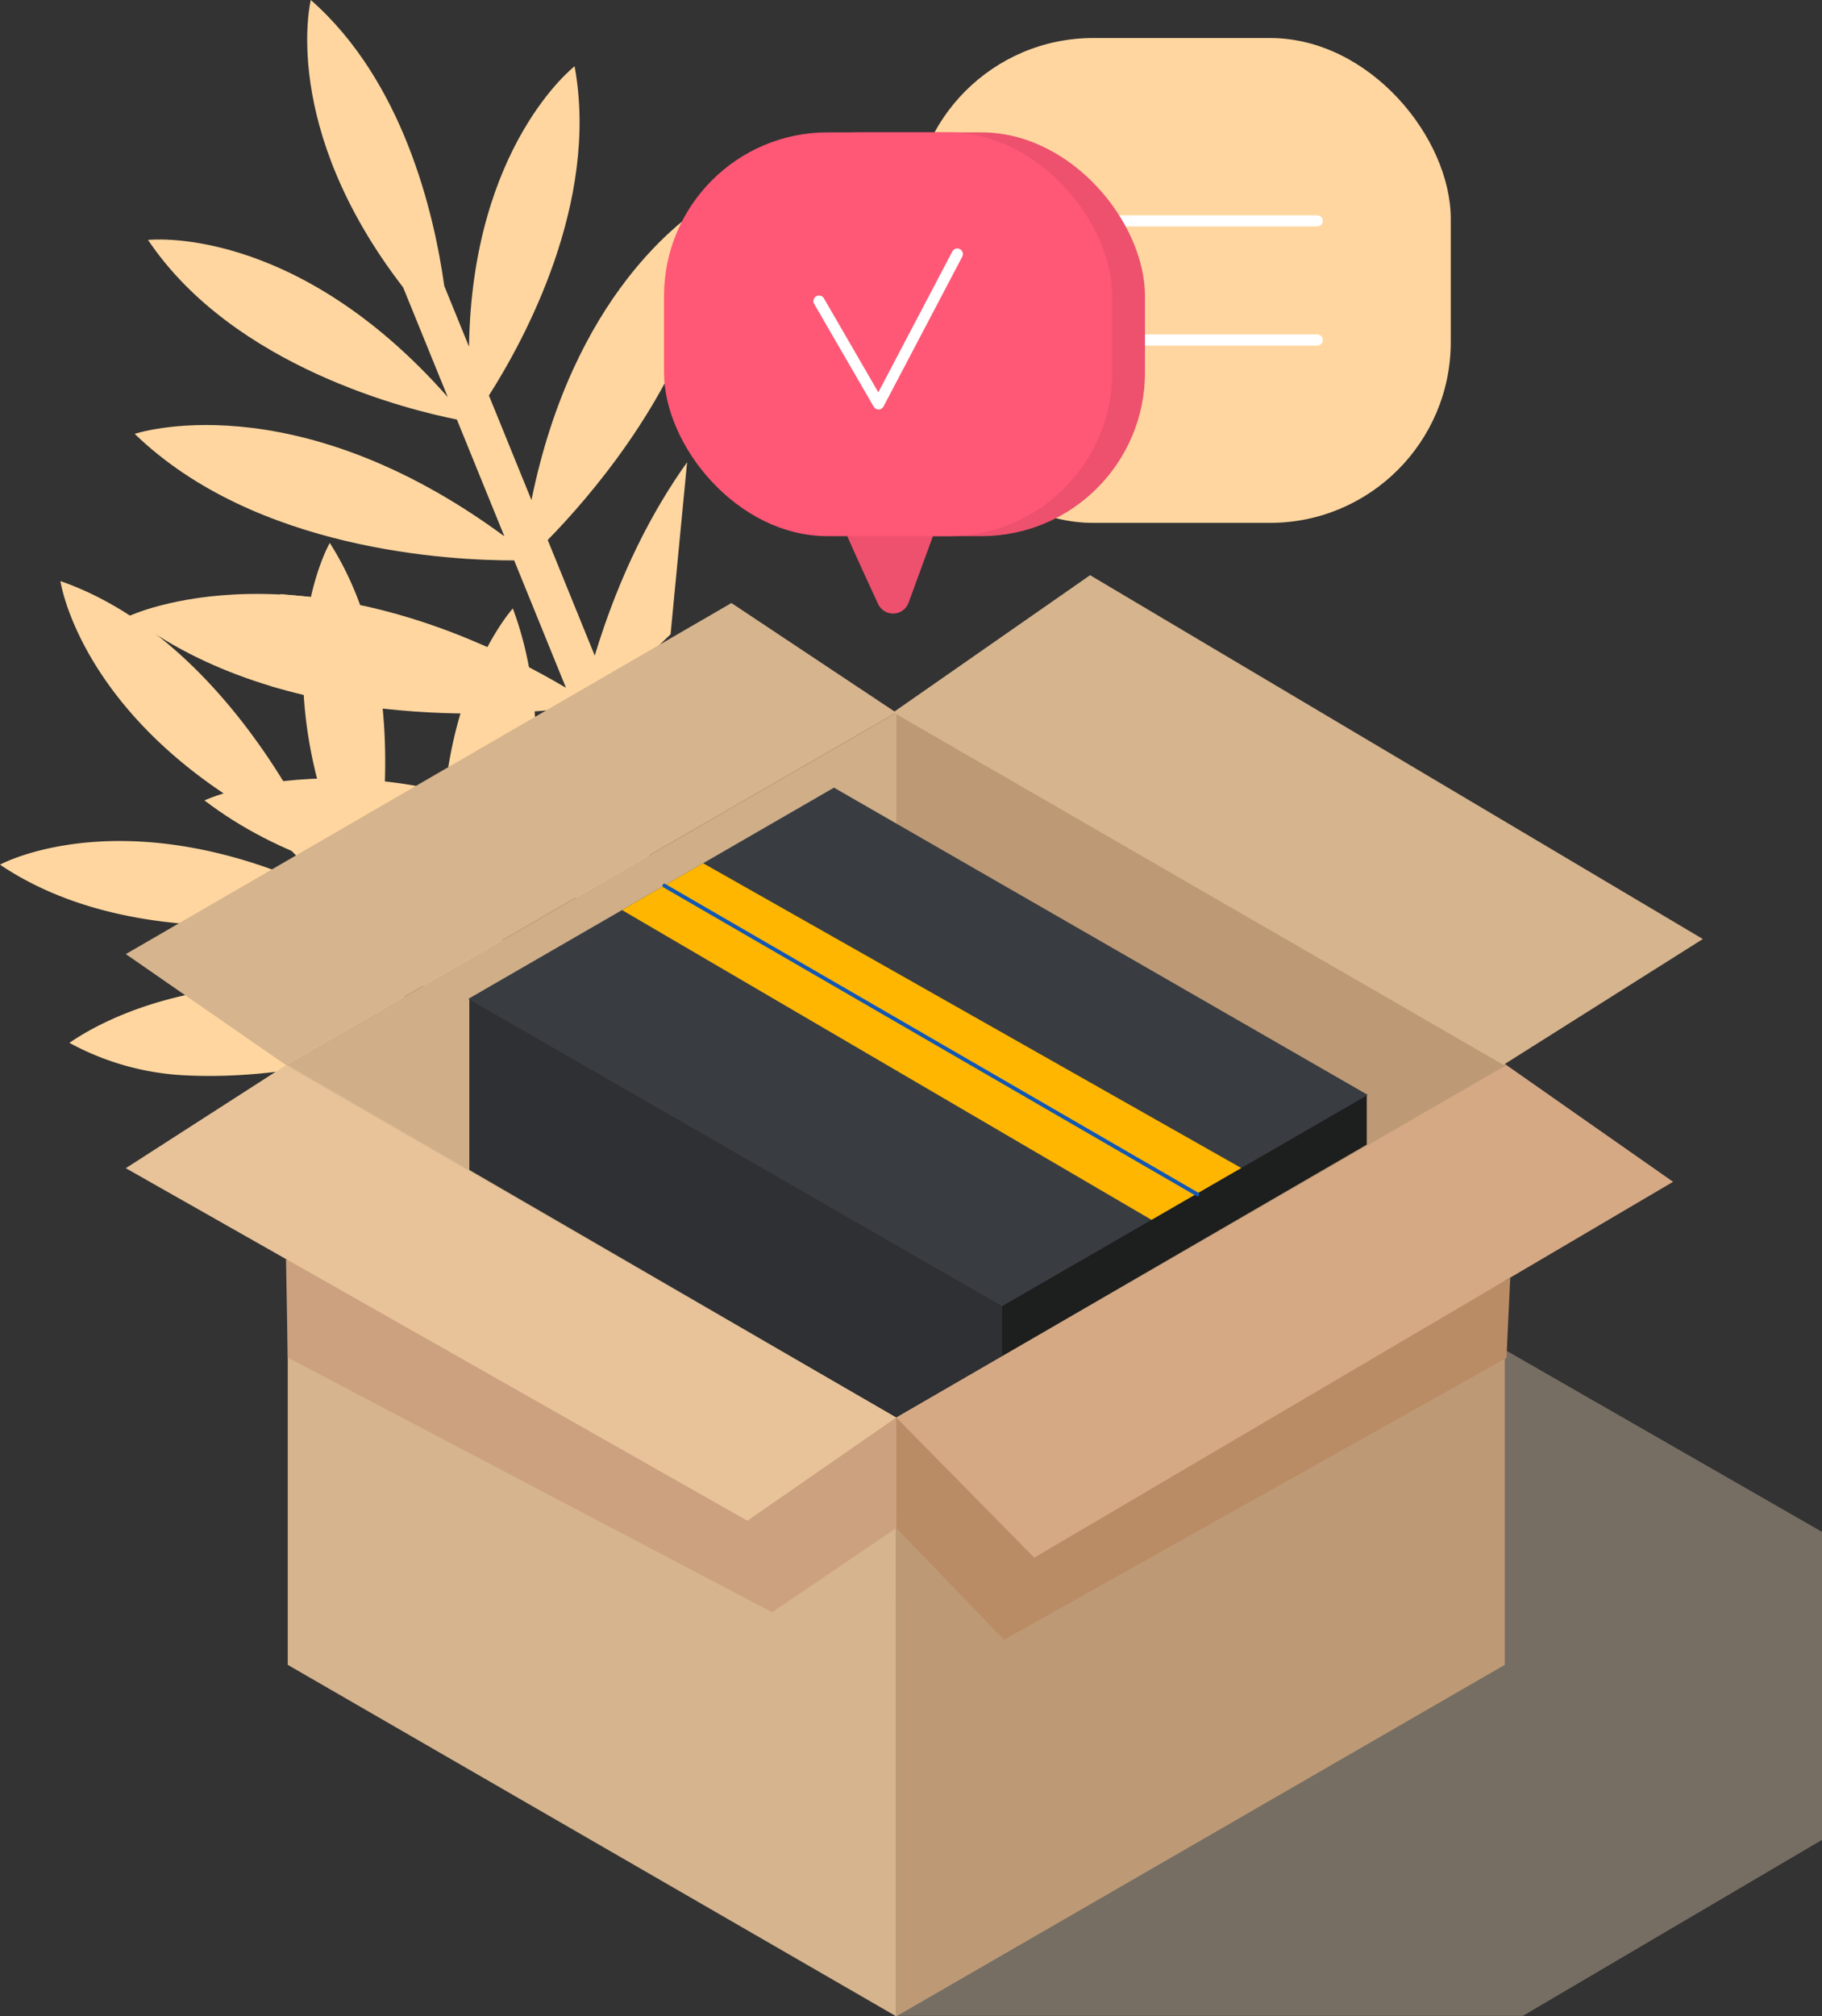 <svg viewBox="0 0 1020.61 1128.98" xmlns="http://www.w3.org/2000/svg"><rect x="0" y="0" width="1020.61" height="1128.98" fill="#333333" stroke="none"/><g fill="#ffd69f"><path d="m340.78 385.83c9.09-7.23 21.36-17.6 34.84-30.67l9.26-96.34c-19.11 26.76-37.69 62-51.73 108.25l-26.34-64.73c23.41-23.92 68.08-75.68 87.25-139.15l4.94-51.31c-16.45 9.83-77.93 53.47-101.3 168.12l-23.83-58.57c19.61-30.7 62-108.07 48-184.32 0 0-57.43 44.35-59.15 157l-13.85-34c-5.81-41.45-23.22-114.83-74.77-160.11 0 0-17.72 70.94 51.72 160.92l25 61.42c-86-97.52-167.9-88-167.9-88 48 71.52 146.91 95.38 173 100.56l26.61 65.39c-118.59-87.29-207.08-57.36-207.08-57.36 67.65 65.43 177 70.9 212.57 70.85l29 71.3c-147.02-86.38-244.52-40.23-244.52-40.23 85.64 65.47 211.37 56 249.06 51.36l37.51 92.18c-147.07-86.39-244.54-40.23-244.54-40.23 84.28 64.42 207.38 56.28 247.2 51.57l4.85-50.5z"/><path d="m174.17 334.29-1.64 55.3-20.42-5.3s-5.42-32.91 5-51.64z"/><path d="m177.6 436s7.43 29.62 11 34.32l-29.25-31.82z"/><path d="m250.65 443.63s-5.08 29.17-2 55.47l-14.38-2.19s-4-25 4.17-55.9z"/><path d="m353.31 416.61-12.81 26.13-5.3-13.01 13.68-24.01z"/><path d="m330.02 472.67-6.93 29.91-10.32.23 8.69-34.26z"/><path d="m235.62 722.43 58.63 13.07 44.41 4.27 3.41-35.49c-38.07-.71-78.35 4.12-106.45 18.15z"/><path d="m184.73 304s-36.48 62.72 4.39 167.76l-25.65-26.31c-21-36.15-64.8-97.56-129.62-120.08 0 0 10.32 72.38 108.55 129.57l46.29 47.48c-116.41-57.93-188.69-18.28-188.69-18.28 71.44 48.15 172 33 198.13 28l49.29 50.54c-121.1-30.68-190.33 8.61-208.52 21.23a150.28 150.28 0 0 0 62.92 18.09c67.18 3.88 131.18-18.84 155.79-28.91l53.75 55.12c-73.76-10.76-129.21-1.62-168.27 12.06l-46 21 47.29 7.18a274.36 274.36 0 0 0 173.67-30.73l1.68-.93 26.27 26.91 2.72-28.31-15.08-15.39c5.64-10 13-24.05 20.47-41l18.28-190.15c-20.1 24.09-64.28 92.3-52.89 216.64l-48.79-50c16.09-39.33 47-133.16 16.56-214.81 0 0-58.4 64.24-33.44 197.5l-44.14-45.27c6.59-35.91 16.74-123.56-24.96-188.91z"/><rect height="271.48" rx="101.26" width="301.51" x="511.15" y="21.29"/></g><path d="m601.21 123.67h136.6" fill="none" stroke="#fff" stroke-linecap="round" stroke-linejoin="round" stroke-width="6.28"/><path d="m601.21 190.39h136.6" fill="none" stroke="#fff" stroke-linecap="round" stroke-linejoin="round" stroke-width="6.28"/><path d="m469.28 286.9c0 2.14 13.15 30.9 22.59 51.28a9.25 9.25 0 0 0 17.08-.72l18.52-50.56z" fill="#ed516e"/><rect fill="#ed516e" height="226.09" rx="91.65" width="251.1" x="390.27" y="74.11"/><rect fill="#ff5776" height="226.09" rx="91.65" width="251.1" x="371.96" y="74.11"/><path d="m458.79 168.6 33.34 57.55 44.11-83.9" fill="none" stroke="#fff" stroke-linecap="round" stroke-linejoin="round" stroke-width="6.28"/><path d="m501 1128.72h352.04l167.57-98.54v-172.46l-216.81-124.4z" fill="#ddc6ab" opacity=".4"/><path d="m502.03 793.73 341.83-197.36-341.82-197.35-341.83 197.36z" fill="#cfae88"/><path d="m502.07 793.58 341.83-197.36-341.82-197.34z" fill="#bd9a75"/><path d="m727.1 769.72 91.39-53.97v-61.76l-91.39 53.97z" fill="#a17b51"/><path d="m842.15 596.23 111.71-70.45-343.24-203.72-110.29 76.82z" fill="#d6b48d"/><path d="m502.04 399.02-92.33-61.37-339.24 196.56 89.74 62.17z" fill="#d6b48d"/><path d="m765.6 612.89v87.07 27.27 87.07l-204.26 117.93v-87.07-148.78-87.07z" fill="#1d1e1e"/><path d="m467.16 555.53v55.43l94.18-1.65v87.07 148.78 87.07l-94.18-54.37v.6l-204.26-117.94v-87.07-27.27-87.07z" fill="#2e3033"/><path d="m262.32 559.29 204.84-118.27 299.01 172.05-204.84 118.26z" fill="#393d42"/><path d="m842.89 596.07v145.3 45.51 145.3l-340.85 196.8v-145.3-189.95z" fill="#bd9a75"/><path d="m502.04 793.73v189.95 145.3l-340.86-196.8v-145.3-45.51-145.29z" fill="#d6b48d"/><path d="m502.03 793.73-83.39 57.79-348.17-197.43 89.74-57.71z" fill="#e8c399"/><path d="m843.86 596.37 93.33 65.35-357.85 210.49-77.31-78.48z" fill="#d6a985"/><path d="m348.45 509.56 296.58 173.45 50.26-29.02-301.43-170.65z" fill="#ffb600"/><path d="m372.14 495.89 298.6 172.88" fill="none" stroke="#1257b3" stroke-linecap="round" stroke-linejoin="round" stroke-width="2.16"/><path d="m502.03 793.73.01 61.87 60.34 62.61 281.48-157.83 2.12-45.01-266.64 156.84z" fill="#ba8c66"/><path d="m160.21 704.98 258.43 146.54 83.39-57.79.01 61.87-69.54 47.12-271.32-142.62z" fill="#cca17f"/></svg>
